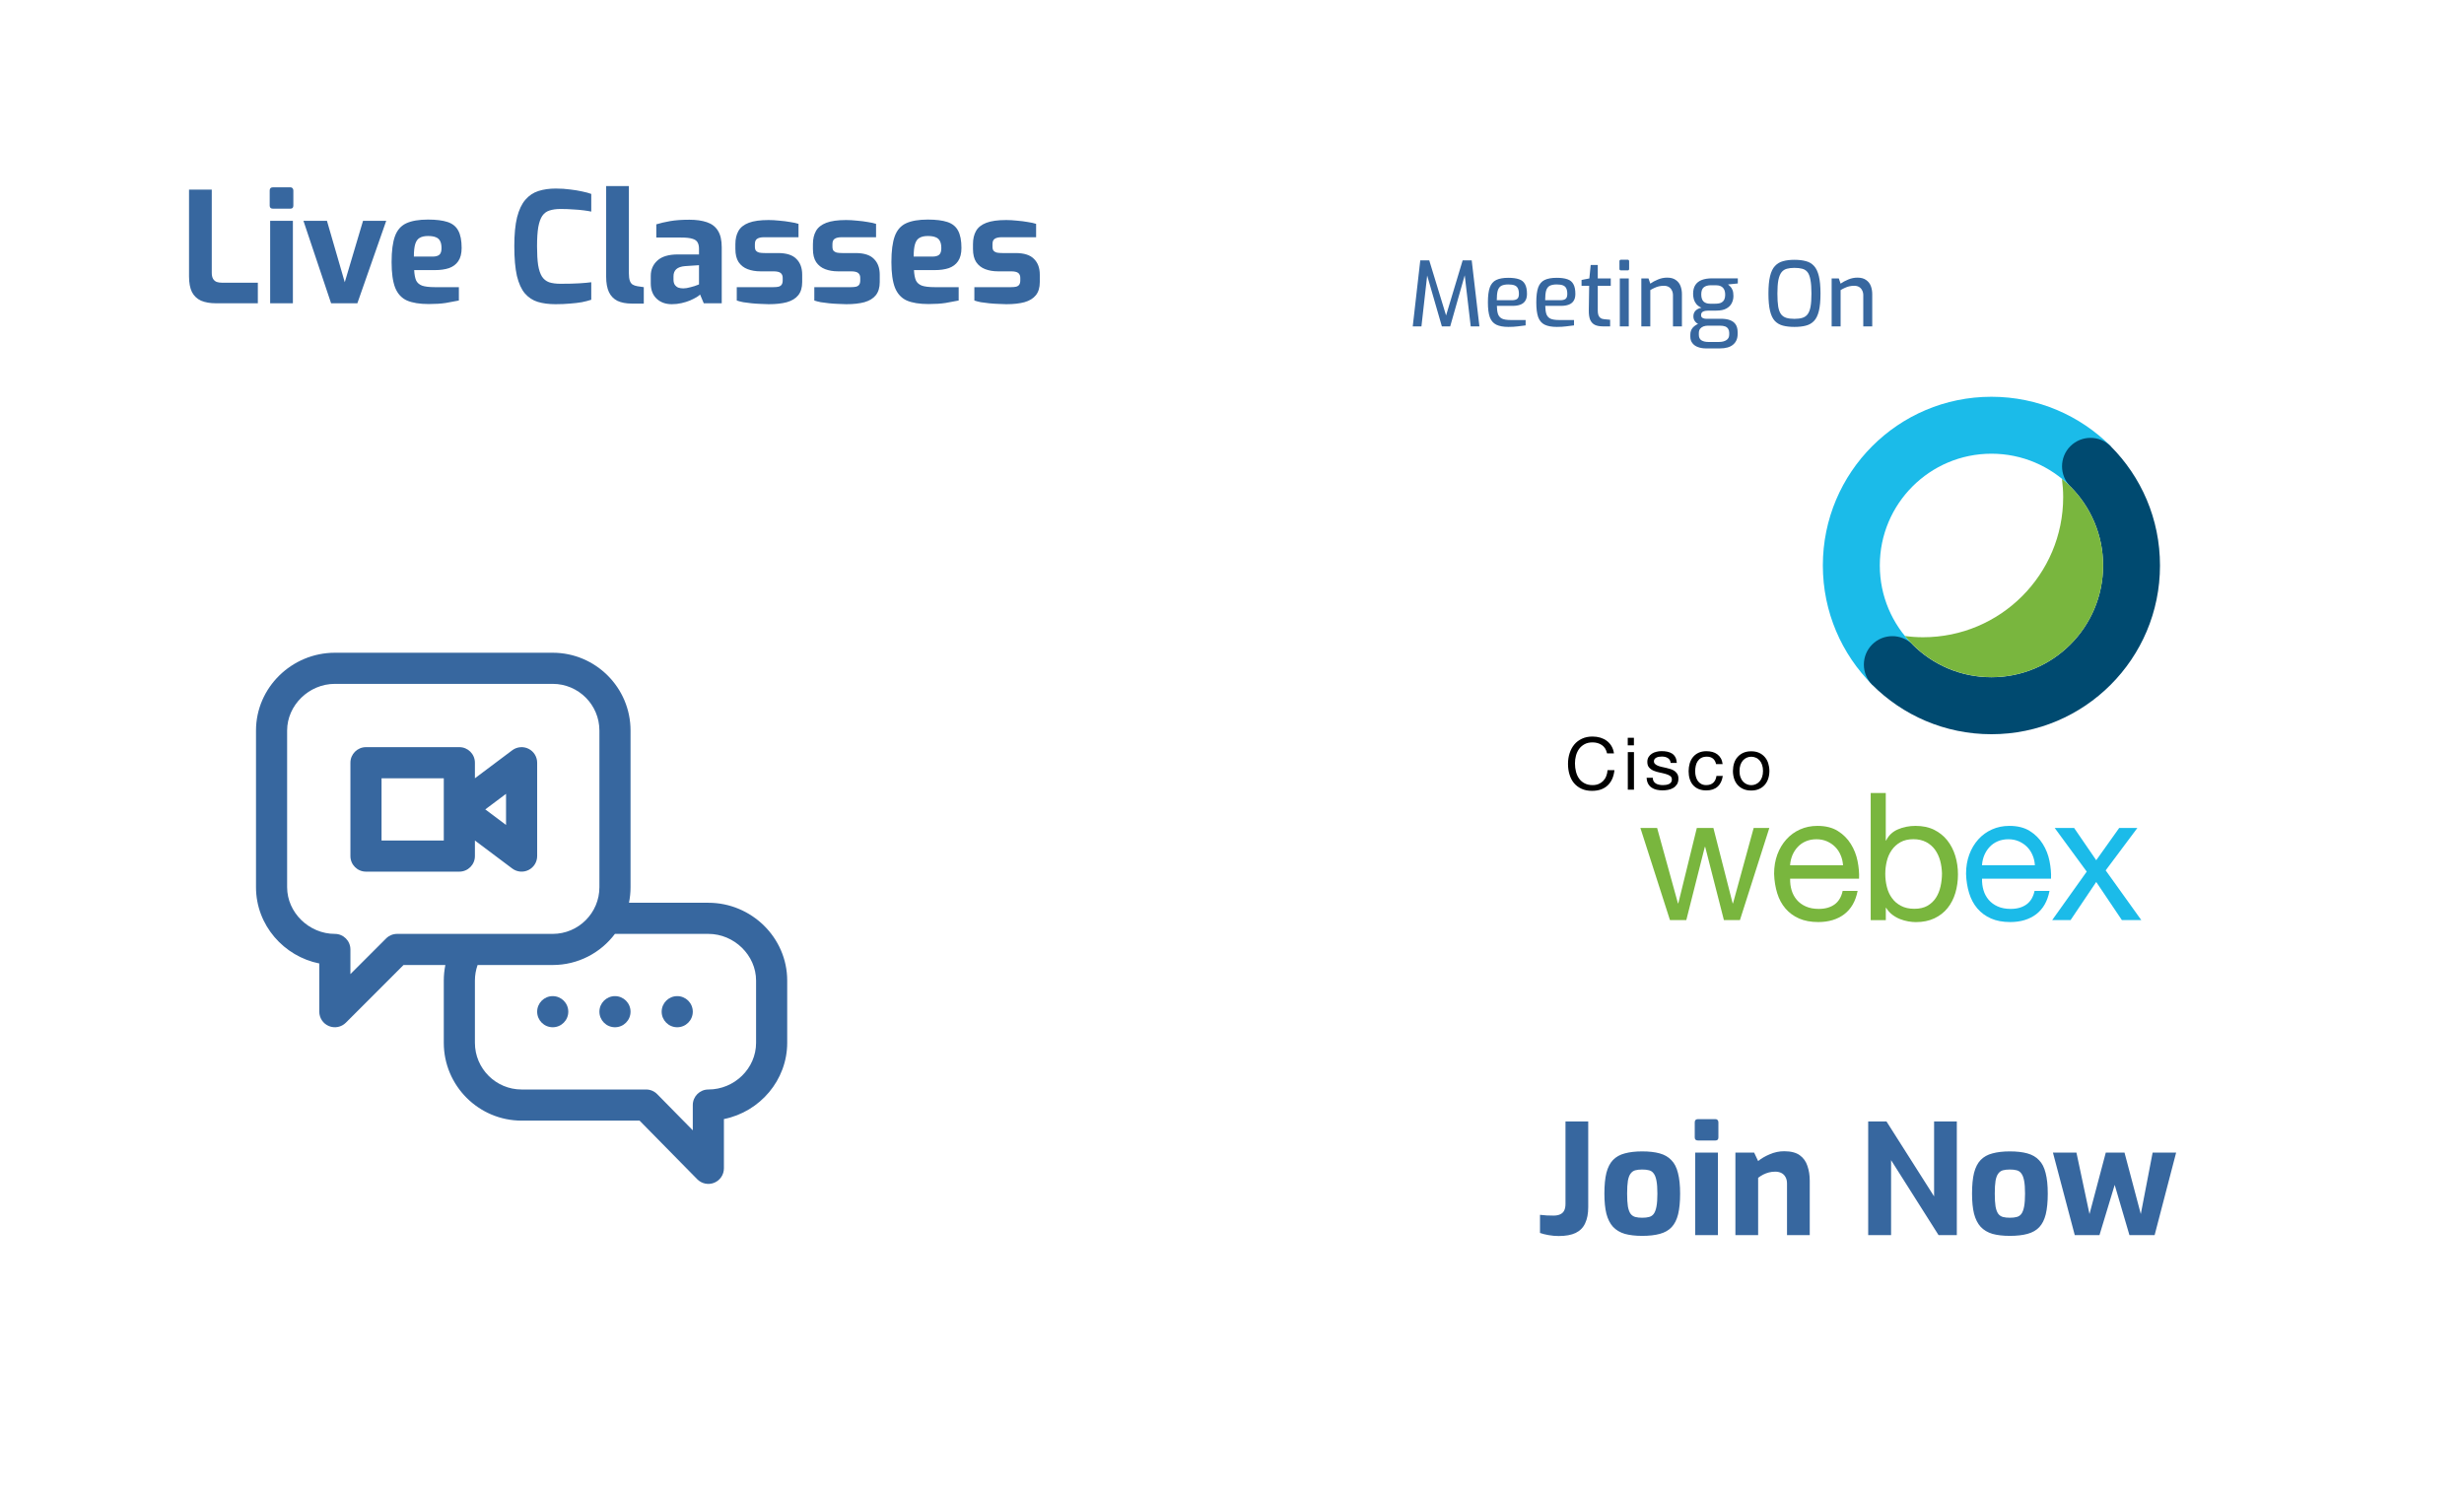 <svg width="385" height="234" viewBox="0 0 385 234" fill="none" xmlns="http://www.w3.org/2000/svg">
<g filter="url(#filter0_d)">
<rect width="376" height="225" rx="31" fill="white"/>
</g>
<path d="M33.736 47.391C32.824 47.391 32.048 47.255 31.408 46.983C30.784 46.695 30.312 46.247 29.992 45.639C29.688 45.015 29.536 44.199 29.536 43.191V29.631H33.088V42.615C33.088 42.999 33.152 43.311 33.28 43.551C33.424 43.791 33.616 43.959 33.856 44.055C34.096 44.135 34.368 44.175 34.672 44.175H40.288V47.391H33.736ZM42.644 32.607C42.308 32.607 42.14 32.447 42.14 32.127V29.775C42.14 29.439 42.308 29.271 42.644 29.271H45.38C45.524 29.271 45.636 29.319 45.716 29.415C45.796 29.511 45.836 29.631 45.836 29.775V32.127C45.836 32.447 45.684 32.607 45.38 32.607H42.644ZM42.212 47.391V34.503H45.764V47.391H42.212ZM51.733 47.391L47.413 34.503H51.085L53.869 44.103L56.725 34.503H60.349L55.837 47.391H51.733ZM66.995 47.511C65.571 47.511 64.435 47.327 63.587 46.959C62.739 46.575 62.123 45.903 61.739 44.943C61.371 43.983 61.187 42.655 61.187 40.959C61.187 39.215 61.363 37.863 61.715 36.903C62.067 35.943 62.659 35.271 63.491 34.887C64.323 34.503 65.451 34.311 66.875 34.311C68.155 34.311 69.179 34.439 69.947 34.695C70.715 34.951 71.267 35.399 71.603 36.039C71.955 36.679 72.131 37.583 72.131 38.751C72.131 39.615 71.955 40.303 71.603 40.815C71.267 41.311 70.787 41.671 70.163 41.895C69.539 42.103 68.803 42.207 67.955 42.207H64.715C64.747 42.863 64.843 43.391 65.003 43.791C65.179 44.175 65.491 44.455 65.939 44.631C66.403 44.791 67.067 44.871 67.931 44.871H71.699V46.959C71.075 47.087 70.387 47.215 69.635 47.343C68.899 47.455 68.019 47.511 66.995 47.511ZM64.667 40.095H67.595C68.075 40.095 68.427 39.999 68.651 39.807C68.875 39.615 68.987 39.271 68.987 38.775C68.987 38.311 68.915 37.943 68.771 37.671C68.627 37.383 68.403 37.183 68.099 37.071C67.795 36.943 67.387 36.879 66.875 36.879C66.331 36.879 65.899 36.975 65.579 37.167C65.259 37.343 65.027 37.663 64.883 38.127C64.739 38.591 64.667 39.247 64.667 40.095ZM86.793 47.535C85.753 47.535 84.833 47.415 84.033 47.175C83.249 46.935 82.577 46.495 82.017 45.855C81.473 45.215 81.057 44.303 80.769 43.119C80.497 41.919 80.361 40.367 80.361 38.463C80.361 36.623 80.505 35.119 80.793 33.951C81.097 32.767 81.529 31.855 82.089 31.215C82.649 30.559 83.329 30.103 84.129 29.847C84.929 29.591 85.833 29.463 86.841 29.463C87.641 29.463 88.385 29.511 89.073 29.607C89.777 29.687 90.409 29.791 90.969 29.919C91.529 30.031 92.001 30.159 92.385 30.303V33.063C92.097 32.999 91.705 32.935 91.209 32.871C90.729 32.807 90.177 32.759 89.553 32.727C88.929 32.679 88.273 32.655 87.585 32.655C86.913 32.655 86.337 32.735 85.857 32.895C85.393 33.039 85.017 33.319 84.729 33.735C84.457 34.135 84.249 34.719 84.105 35.487C83.977 36.255 83.913 37.255 83.913 38.487C83.913 39.671 83.969 40.647 84.081 41.415C84.209 42.183 84.409 42.783 84.681 43.215C84.953 43.631 85.321 43.927 85.785 44.103C86.265 44.263 86.865 44.343 87.585 44.343C88.801 44.343 89.785 44.319 90.537 44.271C91.305 44.223 91.921 44.167 92.385 44.103V46.839C91.953 46.983 91.457 47.111 90.897 47.223C90.337 47.319 89.721 47.391 89.049 47.439C88.377 47.503 87.625 47.535 86.793 47.535ZM98.744 47.439C97.832 47.439 97.072 47.295 96.464 47.007C95.872 46.703 95.432 46.247 95.144 45.639C94.856 45.015 94.712 44.215 94.712 43.239V29.079H98.264V42.711C98.264 43.191 98.312 43.575 98.408 43.863C98.504 44.135 98.648 44.335 98.84 44.463C99.048 44.591 99.304 44.679 99.608 44.727L100.592 44.871V47.439H98.744ZM104.971 47.535C103.995 47.535 103.203 47.247 102.595 46.671C101.987 46.095 101.683 45.295 101.683 44.271V43.119C101.683 42.143 102.027 41.343 102.715 40.719C103.403 40.079 104.475 39.759 105.931 39.759H109.219V38.871C109.219 38.471 109.147 38.143 109.003 37.887C108.859 37.615 108.587 37.423 108.187 37.311C107.803 37.183 107.211 37.119 106.411 37.119H102.547V35.055C103.171 34.863 103.891 34.695 104.707 34.551C105.539 34.407 106.539 34.335 107.707 34.335C108.779 34.335 109.691 34.463 110.443 34.719C111.211 34.975 111.787 35.415 112.171 36.039C112.571 36.663 112.771 37.527 112.771 38.631V47.391H109.963L109.387 46.023C109.275 46.151 109.083 46.295 108.811 46.455C108.539 46.615 108.203 46.783 107.803 46.959C107.419 47.119 106.979 47.255 106.483 47.367C106.003 47.479 105.499 47.535 104.971 47.535ZM106.771 45.063C106.931 45.063 107.107 45.047 107.299 45.015C107.507 44.967 107.715 44.919 107.923 44.871C108.147 44.807 108.347 44.751 108.523 44.703C108.715 44.639 108.867 44.583 108.979 44.535C109.107 44.487 109.187 44.455 109.219 44.439V41.439L107.059 41.583C106.435 41.631 105.971 41.791 105.667 42.063C105.379 42.335 105.235 42.703 105.235 43.167V43.695C105.235 44.015 105.299 44.279 105.427 44.487C105.571 44.695 105.755 44.847 105.979 44.943C106.219 45.023 106.483 45.063 106.771 45.063ZM120.111 47.535C119.711 47.535 119.279 47.519 118.815 47.487C118.351 47.471 117.887 47.439 117.423 47.391C116.959 47.343 116.527 47.287 116.127 47.223C115.727 47.143 115.391 47.055 115.119 46.959V44.871H120.831C121.167 44.871 121.439 44.847 121.647 44.799C121.871 44.735 122.031 44.631 122.127 44.487C122.239 44.327 122.295 44.103 122.295 43.815V43.407C122.295 43.087 122.191 42.839 121.983 42.663C121.775 42.487 121.391 42.399 120.831 42.399H118.815C118.079 42.399 117.415 42.287 116.823 42.063C116.231 41.839 115.759 41.471 115.407 40.959C115.071 40.447 114.903 39.759 114.903 38.895V38.151C114.903 37.335 115.063 36.647 115.383 36.087C115.703 35.527 116.239 35.103 116.991 34.815C117.743 34.527 118.775 34.383 120.087 34.383C120.615 34.383 121.175 34.415 121.767 34.479C122.375 34.527 122.943 34.599 123.471 34.695C124.015 34.775 124.447 34.871 124.767 34.983V37.071H119.367C118.903 37.071 118.551 37.151 118.311 37.311C118.071 37.455 117.951 37.735 117.951 38.151V38.535C117.951 38.823 118.007 39.039 118.119 39.183C118.231 39.311 118.399 39.407 118.623 39.471C118.863 39.519 119.159 39.543 119.511 39.543H121.575C122.887 39.543 123.839 39.847 124.431 40.455C125.039 41.047 125.343 41.871 125.343 42.927V44.079C125.343 44.943 125.135 45.631 124.719 46.143C124.319 46.639 123.727 46.999 122.943 47.223C122.175 47.431 121.231 47.535 120.111 47.535ZM132.228 47.535C131.828 47.535 131.396 47.519 130.932 47.487C130.468 47.471 130.004 47.439 129.54 47.391C129.076 47.343 128.644 47.287 128.244 47.223C127.844 47.143 127.508 47.055 127.236 46.959V44.871H132.948C133.284 44.871 133.556 44.847 133.764 44.799C133.988 44.735 134.148 44.631 134.244 44.487C134.356 44.327 134.412 44.103 134.412 43.815V43.407C134.412 43.087 134.308 42.839 134.1 42.663C133.892 42.487 133.508 42.399 132.948 42.399H130.932C130.196 42.399 129.532 42.287 128.94 42.063C128.348 41.839 127.876 41.471 127.524 40.959C127.188 40.447 127.02 39.759 127.02 38.895V38.151C127.02 37.335 127.18 36.647 127.5 36.087C127.82 35.527 128.356 35.103 129.108 34.815C129.86 34.527 130.892 34.383 132.204 34.383C132.732 34.383 133.292 34.415 133.884 34.479C134.492 34.527 135.06 34.599 135.588 34.695C136.132 34.775 136.564 34.871 136.884 34.983V37.071H131.484C131.02 37.071 130.668 37.151 130.428 37.311C130.188 37.455 130.068 37.735 130.068 38.151V38.535C130.068 38.823 130.124 39.039 130.236 39.183C130.348 39.311 130.516 39.407 130.74 39.471C130.98 39.519 131.276 39.543 131.628 39.543H133.692C135.004 39.543 135.956 39.847 136.548 40.455C137.156 41.047 137.46 41.871 137.46 42.927V44.079C137.46 44.943 137.252 45.631 136.836 46.143C136.436 46.639 135.844 46.999 135.06 47.223C134.292 47.431 133.348 47.535 132.228 47.535ZM145.089 47.511C143.665 47.511 142.529 47.327 141.681 46.959C140.833 46.575 140.217 45.903 139.833 44.943C139.465 43.983 139.281 42.655 139.281 40.959C139.281 39.215 139.457 37.863 139.809 36.903C140.161 35.943 140.753 35.271 141.585 34.887C142.417 34.503 143.545 34.311 144.969 34.311C146.249 34.311 147.273 34.439 148.041 34.695C148.809 34.951 149.361 35.399 149.697 36.039C150.049 36.679 150.225 37.583 150.225 38.751C150.225 39.615 150.049 40.303 149.697 40.815C149.361 41.311 148.881 41.671 148.257 41.895C147.633 42.103 146.897 42.207 146.049 42.207H142.809C142.841 42.863 142.937 43.391 143.097 43.791C143.273 44.175 143.585 44.455 144.033 44.631C144.497 44.791 145.161 44.871 146.025 44.871H149.793V46.959C149.169 47.087 148.481 47.215 147.729 47.343C146.993 47.455 146.113 47.511 145.089 47.511ZM142.761 40.095H145.689C146.169 40.095 146.521 39.999 146.745 39.807C146.969 39.615 147.081 39.271 147.081 38.775C147.081 38.311 147.009 37.943 146.865 37.671C146.721 37.383 146.497 37.183 146.193 37.071C145.889 36.943 145.481 36.879 144.969 36.879C144.425 36.879 143.993 36.975 143.673 37.167C143.353 37.343 143.121 37.663 142.977 38.127C142.833 38.591 142.761 39.247 142.761 40.095ZM157.236 47.535C156.836 47.535 156.404 47.519 155.94 47.487C155.476 47.471 155.012 47.439 154.548 47.391C154.084 47.343 153.652 47.287 153.252 47.223C152.852 47.143 152.516 47.055 152.244 46.959V44.871H157.956C158.292 44.871 158.564 44.847 158.772 44.799C158.996 44.735 159.156 44.631 159.252 44.487C159.364 44.327 159.42 44.103 159.42 43.815V43.407C159.42 43.087 159.316 42.839 159.108 42.663C158.9 42.487 158.516 42.399 157.956 42.399H155.94C155.204 42.399 154.54 42.287 153.948 42.063C153.356 41.839 152.884 41.471 152.532 40.959C152.196 40.447 152.028 39.759 152.028 38.895V38.151C152.028 37.335 152.188 36.647 152.508 36.087C152.828 35.527 153.364 35.103 154.116 34.815C154.868 34.527 155.9 34.383 157.212 34.383C157.74 34.383 158.3 34.415 158.892 34.479C159.5 34.527 160.068 34.599 160.596 34.695C161.14 34.775 161.572 34.871 161.892 34.983V37.071H156.492C156.028 37.071 155.676 37.151 155.436 37.311C155.196 37.455 155.076 37.735 155.076 38.151V38.535C155.076 38.823 155.132 39.039 155.244 39.183C155.356 39.311 155.524 39.407 155.748 39.471C155.988 39.519 156.284 39.543 156.636 39.543H158.7C160.012 39.543 160.964 39.847 161.556 40.455C162.164 41.047 162.468 41.871 162.468 42.927V44.079C162.468 44.943 162.26 45.631 161.844 46.143C161.444 46.639 160.852 46.999 160.068 47.223C159.3 47.431 158.356 47.535 157.236 47.535Z" fill="#37679F"/>
<path d="M243.552 193.144C243.024 193.144 242.488 193.096 241.944 193C241.416 192.904 240.976 192.792 240.624 192.664V189.832C240.96 189.864 241.312 189.896 241.68 189.928C242.048 189.944 242.4 189.952 242.736 189.952C243.152 189.952 243.496 189.888 243.768 189.76C244.056 189.632 244.264 189.44 244.392 189.184C244.536 188.912 244.608 188.552 244.608 188.104V175.24H248.16V188.632C248.16 189.64 248 190.48 247.68 191.152C247.376 191.824 246.88 192.328 246.192 192.664C245.52 192.984 244.64 193.144 243.552 193.144ZM256.591 193.12C255.535 193.12 254.631 193.016 253.879 192.808C253.127 192.584 252.511 192.216 252.031 191.704C251.567 191.192 251.223 190.512 250.999 189.664C250.791 188.816 250.687 187.768 250.687 186.52C250.687 185.208 250.791 184.128 250.999 183.28C251.223 182.416 251.567 181.744 252.031 181.264C252.511 180.768 253.127 180.424 253.879 180.232C254.647 180.024 255.551 179.92 256.591 179.92C257.663 179.92 258.575 180.024 259.327 180.232C260.079 180.44 260.687 180.792 261.151 181.288C261.631 181.768 261.975 182.44 262.183 183.304C262.407 184.152 262.519 185.224 262.519 186.52C262.519 187.8 262.415 188.872 262.207 189.736C261.999 190.584 261.663 191.256 261.199 191.752C260.735 192.248 260.119 192.6 259.351 192.808C258.599 193.016 257.679 193.12 256.591 193.12ZM256.591 190.288C257.023 190.288 257.383 190.248 257.671 190.168C257.975 190.088 258.215 189.928 258.391 189.688C258.583 189.432 258.727 189.048 258.823 188.536C258.919 188.024 258.967 187.352 258.967 186.52C258.967 185.672 258.919 185 258.823 184.504C258.727 183.992 258.583 183.616 258.391 183.376C258.215 183.12 257.975 182.952 257.671 182.872C257.383 182.792 257.023 182.752 256.591 182.752C256.175 182.752 255.815 182.792 255.511 182.872C255.223 182.952 254.983 183.12 254.791 183.376C254.599 183.616 254.455 183.992 254.359 184.504C254.279 185 254.239 185.672 254.239 186.52C254.239 187.352 254.279 188.024 254.359 188.536C254.455 189.048 254.599 189.432 254.791 189.688C254.983 189.928 255.223 190.088 255.511 190.168C255.815 190.248 256.175 190.288 256.591 190.288ZM265.308 178.216C264.972 178.216 264.804 178.056 264.804 177.736V175.384C264.804 175.048 264.972 174.88 265.308 174.88H268.044C268.188 174.88 268.3 174.928 268.38 175.024C268.46 175.12 268.5 175.24 268.5 175.384V177.736C268.5 178.056 268.348 178.216 268.044 178.216H265.308ZM264.876 193V180.112H268.428V193H264.876ZM271.157 193V180.112H274.085L274.709 181.432C275.189 181.032 275.789 180.68 276.509 180.376C277.245 180.056 277.997 179.896 278.765 179.896C279.821 179.896 280.637 180.104 281.213 180.52C281.789 180.936 282.189 181.496 282.413 182.2C282.653 182.888 282.773 183.656 282.773 184.504V193H279.221V184.96C279.221 184.544 279.141 184.2 278.981 183.928C278.837 183.656 278.629 183.448 278.357 183.304C278.085 183.16 277.757 183.088 277.373 183.088C277.037 183.088 276.709 183.128 276.389 183.208C276.085 183.288 275.789 183.4 275.501 183.544C275.229 183.688 274.965 183.856 274.709 184.048V193H271.157ZM291.906 193V175.24H294.762L302.202 186.952V175.24H305.754V193H302.898L295.482 181.288V193H291.906ZM314.036 193.12C312.98 193.12 312.076 193.016 311.324 192.808C310.572 192.584 309.956 192.216 309.476 191.704C309.012 191.192 308.668 190.512 308.444 189.664C308.236 188.816 308.132 187.768 308.132 186.52C308.132 185.208 308.236 184.128 308.444 183.28C308.668 182.416 309.012 181.744 309.476 181.264C309.956 180.768 310.572 180.424 311.324 180.232C312.092 180.024 312.996 179.92 314.036 179.92C315.108 179.92 316.02 180.024 316.772 180.232C317.524 180.44 318.132 180.792 318.596 181.288C319.076 181.768 319.42 182.44 319.628 183.304C319.852 184.152 319.964 185.224 319.964 186.52C319.964 187.8 319.86 188.872 319.652 189.736C319.444 190.584 319.108 191.256 318.644 191.752C318.18 192.248 317.564 192.6 316.796 192.808C316.044 193.016 315.124 193.12 314.036 193.12ZM314.036 190.288C314.468 190.288 314.828 190.248 315.116 190.168C315.42 190.088 315.66 189.928 315.836 189.688C316.028 189.432 316.172 189.048 316.268 188.536C316.364 188.024 316.412 187.352 316.412 186.52C316.412 185.672 316.364 185 316.268 184.504C316.172 183.992 316.028 183.616 315.836 183.376C315.66 183.12 315.42 182.952 315.116 182.872C314.828 182.792 314.468 182.752 314.036 182.752C313.62 182.752 313.26 182.792 312.956 182.872C312.668 182.952 312.428 183.12 312.236 183.376C312.044 183.616 311.9 183.992 311.804 184.504C311.724 185 311.684 185.672 311.684 186.52C311.684 187.352 311.724 188.024 311.804 188.536C311.9 189.048 312.044 189.432 312.236 189.688C312.428 189.928 312.668 190.088 312.956 190.168C313.26 190.248 313.62 190.288 314.036 190.288ZM324.18 193L320.772 180.112H324.444L326.484 189.712L329.028 180.112H331.956L334.5 189.712L336.348 180.112H340.02L336.66 193H332.724L330.42 185.152L328.044 193H324.18Z" fill="#37679F"/>
<path d="M220.742 51L221.918 40.682H223.318L225.95 49.292L228.54 40.682H229.954L231.158 51H229.8L228.792 42.404L229.03 42.432L226.594 51H225.292L222.814 42.432L223.066 42.418L222.1 51H220.742ZM235.692 51.084C234.898 51.084 234.264 50.967 233.788 50.734C233.321 50.501 232.985 50.109 232.78 49.558C232.584 48.998 232.486 48.228 232.486 47.248C232.486 46.249 232.584 45.475 232.78 44.924C232.985 44.364 233.321 43.972 233.788 43.748C234.254 43.524 234.884 43.412 235.678 43.412C236.368 43.412 236.924 43.487 237.344 43.636C237.773 43.776 238.086 44.033 238.282 44.406C238.487 44.77 238.59 45.279 238.59 45.932C238.59 46.389 238.496 46.753 238.31 47.024C238.132 47.295 237.876 47.491 237.54 47.612C237.213 47.733 236.821 47.794 236.364 47.794H233.886C233.895 48.335 233.956 48.769 234.068 49.096C234.189 49.413 234.399 49.647 234.698 49.796C235.006 49.936 235.454 50.006 236.042 50.006H238.38V50.846C237.978 50.902 237.568 50.953 237.148 51C236.728 51.056 236.242 51.084 235.692 51.084ZM233.872 46.912H236.238C236.611 46.912 236.886 46.842 237.064 46.702C237.241 46.562 237.33 46.305 237.33 45.932C237.33 45.559 237.274 45.265 237.162 45.05C237.059 44.835 236.886 44.681 236.644 44.588C236.401 44.495 236.079 44.448 235.678 44.448C235.22 44.448 234.856 44.518 234.586 44.658C234.324 44.798 234.138 45.045 234.026 45.4C233.923 45.755 233.872 46.259 233.872 46.912ZM243.252 51.084C242.459 51.084 241.824 50.967 241.348 50.734C240.882 50.501 240.546 50.109 240.34 49.558C240.144 48.998 240.046 48.228 240.046 47.248C240.046 46.249 240.144 45.475 240.34 44.924C240.546 44.364 240.882 43.972 241.348 43.748C241.815 43.524 242.445 43.412 243.238 43.412C243.929 43.412 244.484 43.487 244.904 43.636C245.334 43.776 245.646 44.033 245.842 44.406C246.048 44.77 246.15 45.279 246.15 45.932C246.15 46.389 246.057 46.753 245.87 47.024C245.693 47.295 245.436 47.491 245.1 47.612C244.774 47.733 244.382 47.794 243.924 47.794H241.446C241.456 48.335 241.516 48.769 241.628 49.096C241.75 49.413 241.96 49.647 242.258 49.796C242.566 49.936 243.014 50.006 243.602 50.006H245.94V50.846C245.539 50.902 245.128 50.953 244.708 51C244.288 51.056 243.803 51.084 243.252 51.084ZM241.432 46.912H243.798C244.172 46.912 244.447 46.842 244.624 46.702C244.802 46.562 244.89 46.305 244.89 45.932C244.89 45.559 244.834 45.265 244.722 45.05C244.62 44.835 244.447 44.681 244.204 44.588C243.962 44.495 243.64 44.448 243.238 44.448C242.781 44.448 242.417 44.518 242.146 44.658C241.885 44.798 241.698 45.045 241.586 45.4C241.484 45.755 241.432 46.259 241.432 46.912ZM250.449 51C249.945 51 249.525 50.921 249.189 50.762C248.862 50.594 248.62 50.328 248.461 49.964C248.312 49.6 248.242 49.115 248.251 48.508L248.307 44.658H247.117V43.748L248.335 43.51L248.545 41.41H249.651V43.51H251.681V44.658H249.651V48.494C249.651 48.783 249.679 49.017 249.735 49.194C249.791 49.371 249.87 49.507 249.973 49.6C250.076 49.693 250.188 49.763 250.309 49.81C250.43 49.847 250.547 49.871 250.659 49.88L251.583 49.964V51H250.449ZM253.291 42.25C253.123 42.25 253.039 42.171 253.039 42.012V40.836C253.039 40.668 253.123 40.584 253.291 40.584H254.327C254.402 40.584 254.458 40.607 254.495 40.654C254.533 40.701 254.551 40.761 254.551 40.836V42.012C254.551 42.171 254.477 42.25 254.327 42.25H253.291ZM253.095 51V43.51H254.495V51H253.095ZM256.459 51V43.51H257.579L257.859 44.322C258.195 44.079 258.591 43.865 259.049 43.678C259.515 43.482 259.996 43.384 260.491 43.384C261.051 43.384 261.499 43.505 261.835 43.748C262.18 43.981 262.427 44.294 262.577 44.686C262.726 45.078 262.801 45.503 262.801 45.96V51H261.401V46.128C261.401 45.829 261.34 45.573 261.219 45.358C261.107 45.134 260.948 44.961 260.743 44.84C260.537 44.719 260.285 44.658 259.987 44.658C259.707 44.658 259.445 44.686 259.203 44.742C258.969 44.798 258.745 44.877 258.531 44.98C258.316 45.073 258.092 45.19 257.859 45.33V51H256.459ZM266.578 54.444C266.102 54.444 265.678 54.374 265.304 54.234C264.94 54.103 264.651 53.898 264.436 53.618C264.222 53.347 264.114 53.011 264.114 52.61V52.302C264.114 51.882 264.231 51.527 264.464 51.238C264.707 50.958 265.01 50.743 265.374 50.594C265.738 50.445 266.116 50.37 266.508 50.37L266.886 50.888C266.634 50.888 266.396 50.925 266.172 51C265.958 51.084 265.78 51.21 265.64 51.378C265.51 51.555 265.444 51.779 265.444 52.05V52.316C265.444 52.708 265.575 52.993 265.836 53.17C266.107 53.347 266.476 53.436 266.942 53.436H268.58C269.075 53.436 269.467 53.338 269.756 53.142C270.046 52.955 270.19 52.661 270.19 52.26V51.994C270.19 51.77 270.139 51.574 270.036 51.406C269.943 51.238 269.789 51.107 269.574 51.014C269.36 50.93 269.066 50.888 268.692 50.888H266.62C265.958 50.888 265.454 50.753 265.108 50.482C264.763 50.211 264.59 49.871 264.59 49.46C264.59 49.087 264.698 48.788 264.912 48.564C265.136 48.331 265.449 48.172 265.85 48.088C265.514 47.939 265.248 47.747 265.052 47.514C264.866 47.281 264.735 47.029 264.66 46.758C264.586 46.478 264.548 46.198 264.548 45.918C264.548 45.349 264.665 44.887 264.898 44.532C265.132 44.177 265.468 43.916 265.906 43.748C266.354 43.58 266.886 43.496 267.502 43.496H271.534V44.294L270.008 44.448C270.12 44.532 270.242 44.644 270.372 44.784C270.503 44.915 270.615 45.097 270.708 45.33C270.802 45.563 270.848 45.871 270.848 46.254C270.848 46.655 270.76 47.029 270.582 47.374C270.414 47.719 270.134 47.999 269.742 48.214C269.36 48.429 268.837 48.536 268.174 48.536H266.942C266.588 48.536 266.308 48.587 266.102 48.69C265.897 48.793 265.794 48.975 265.794 49.236C265.794 49.451 265.874 49.6 266.032 49.684C266.191 49.768 266.359 49.81 266.536 49.81H268.902C269.472 49.81 269.948 49.885 270.33 50.034C270.722 50.183 271.016 50.412 271.212 50.72C271.408 51.028 271.506 51.429 271.506 51.924V52.19C271.506 52.899 271.273 53.45 270.806 53.842C270.349 54.243 269.654 54.444 268.72 54.444H266.578ZM267.194 47.458H268.02C268.44 47.458 268.758 47.397 268.972 47.276C269.196 47.145 269.35 46.977 269.434 46.772C269.518 46.567 269.56 46.338 269.56 46.086C269.56 45.713 269.5 45.419 269.378 45.204C269.257 44.98 269.089 44.821 268.874 44.728C268.669 44.625 268.417 44.574 268.118 44.574H267.334C266.858 44.574 266.485 44.681 266.214 44.896C265.953 45.111 265.822 45.479 265.822 46.002C265.822 46.515 265.944 46.889 266.186 47.122C266.429 47.346 266.765 47.458 267.194 47.458ZM280.379 51.084C279.707 51.084 279.114 51.019 278.601 50.888C278.097 50.757 277.672 50.515 277.327 50.16C276.991 49.805 276.739 49.283 276.571 48.592C276.403 47.901 276.319 46.996 276.319 45.876C276.319 44.756 276.403 43.851 276.571 43.16C276.739 42.46 276.995 41.928 277.341 41.564C277.686 41.191 278.111 40.939 278.615 40.808C279.119 40.668 279.707 40.598 280.379 40.598C281.069 40.598 281.667 40.668 282.171 40.808C282.684 40.939 283.109 41.191 283.445 41.564C283.781 41.928 284.033 42.46 284.201 43.16C284.369 43.851 284.453 44.756 284.453 45.876C284.453 46.996 284.369 47.901 284.201 48.592C284.033 49.283 283.776 49.805 283.431 50.16C283.095 50.515 282.67 50.757 282.157 50.888C281.653 51.019 281.06 51.084 280.379 51.084ZM280.379 49.824C280.864 49.824 281.275 49.773 281.611 49.67C281.956 49.567 282.231 49.381 282.437 49.11C282.651 48.83 282.805 48.433 282.899 47.92C282.992 47.397 283.039 46.716 283.039 45.876C283.039 44.989 282.987 44.28 282.885 43.748C282.791 43.216 282.642 42.815 282.437 42.544C282.231 42.273 281.956 42.091 281.611 41.998C281.275 41.905 280.864 41.858 280.379 41.858C279.921 41.858 279.525 41.905 279.189 41.998C278.853 42.091 278.577 42.273 278.363 42.544C278.148 42.815 277.985 43.216 277.873 43.748C277.77 44.28 277.719 44.989 277.719 45.876C277.719 46.716 277.761 47.397 277.845 47.92C277.938 48.433 278.087 48.83 278.293 49.11C278.507 49.381 278.783 49.567 279.119 49.67C279.464 49.773 279.884 49.824 280.379 49.824ZM286.195 51V43.51H287.315L287.595 44.322C287.931 44.079 288.328 43.865 288.785 43.678C289.252 43.482 289.732 43.384 290.227 43.384C290.787 43.384 291.235 43.505 291.571 43.748C291.916 43.981 292.164 44.294 292.313 44.686C292.462 45.078 292.537 45.503 292.537 45.96V51H291.137V46.128C291.137 45.829 291.076 45.573 290.955 45.358C290.843 45.134 290.684 44.961 290.479 44.84C290.274 44.719 290.022 44.658 289.723 44.658C289.443 44.658 289.182 44.686 288.939 44.742C288.706 44.798 288.482 44.877 288.267 44.98C288.052 45.073 287.828 45.19 287.595 45.33V51H286.195Z" fill="#37679F"/>
<path d="M100 130.322L92.5 132.55V135.891H113V132.55L106 130.322C105 129.765 101.167 129.951 100 130.322Z" fill="white"/>
<path d="M57.184 136.205H71.773C73.116 136.205 74.205 135.116 74.205 133.774V131.342L80.041 135.719C80.779 136.272 81.765 136.36 82.587 135.949C83.411 135.537 83.932 134.695 83.932 133.774V119.184C83.932 118.263 83.411 117.421 82.587 117.009C81.764 116.597 80.778 116.686 80.041 117.238L74.205 121.615V119.184C74.205 117.841 73.116 116.752 71.773 116.752H57.184C55.841 116.752 54.752 117.841 54.752 119.184V133.774C54.752 135.116 55.841 136.205 57.184 136.205ZM79.068 124.047V128.91L75.826 126.479L79.068 124.047ZM59.615 121.615H69.342V131.342H59.615V121.615Z" fill="#37679F"/>
<path d="M49.889 150.555V158.09C49.889 159.073 50.481 159.96 51.39 160.336C52.298 160.713 53.344 160.505 54.04 159.809L63.054 150.793H69.588C69.425 151.592 69.342 152.407 69.342 153.227V162.953C69.342 169.657 74.796 175.111 81.5 175.111H99.934L108.946 184.274C109.642 184.981 110.692 185.191 111.601 184.819C112.514 184.445 113.111 183.556 113.111 182.568V174.869C118.763 173.734 123 168.759 123 162.953V153.227C123 146.506 117.402 141.068 110.68 141.068H98.277C98.437 140.282 98.522 139.469 98.522 138.637V114.158C98.522 107.454 93.067 102 86.363 102H52.32C45.6 102 40 107.436 40 114.158V138.637C40 144.607 44.393 149.458 49.889 150.555ZM110.68 145.932C114.722 145.932 118.137 149.272 118.137 153.227V162.953C118.137 166.953 114.764 170.248 110.68 170.248C109.337 170.248 108.248 171.337 108.248 172.68V176.629L102.687 170.974C102.23 170.51 101.605 170.248 100.953 170.248H81.5C77.478 170.248 74.205 166.976 74.205 162.953V153.227C74.205 152.394 74.349 151.572 74.623 150.795H86.363C90.332 150.795 93.863 148.883 96.083 145.932H110.68ZM44.863 114.158C44.863 110.204 48.278 106.863 52.32 106.863H86.363C90.386 106.863 93.658 110.136 93.658 114.158V138.637C93.658 142.659 90.386 145.932 86.363 145.932H62.047C61.402 145.932 60.784 146.188 60.328 146.644L54.752 152.219V148.363C54.752 147.02 53.663 145.932 52.32 145.932C48.278 145.932 44.863 142.591 44.863 138.637V114.158Z" fill="#37679F"/>
<path d="M86.363 160.522C87.706 160.522 88.795 159.433 88.795 158.09C88.795 156.747 87.706 155.658 86.363 155.658C85.02 155.658 83.932 156.747 83.932 158.09C83.932 159.433 85.02 160.522 86.363 160.522Z" fill="#37679F"/>
<path d="M96.09 160.522C97.433 160.522 98.522 159.433 98.522 158.09C98.522 156.747 97.433 155.658 96.09 155.658C94.747 155.658 93.658 156.747 93.658 158.09C93.658 159.433 94.747 160.522 96.09 160.522Z" fill="#37679F"/>
<path d="M105.816 160.522C107.159 160.522 108.248 159.433 108.248 158.09C108.248 156.747 107.159 155.658 105.816 155.658C104.473 155.658 103.385 156.747 103.385 158.09C103.385 159.433 104.473 160.522 105.816 160.522Z" fill="#37679F"/>
<path d="M269.36 143.773L266.436 132.334H266.377L263.486 143.773H260.93L256.312 129.382H258.927L262.179 141.156H262.237L265.128 129.382H267.718L270.726 141.156H270.785L274.011 129.382H276.458L271.866 143.773H269.36Z" fill="#79B63E"/>
<path d="M288.165 142.858C287.093 143.672 285.735 144.083 284.101 144.083C282.953 144.083 281.956 143.898 281.109 143.529C280.263 143.16 279.559 142.64 278.981 141.97C278.402 141.299 277.975 140.502 277.69 139.58C277.405 138.649 277.238 137.642 277.204 136.544C277.204 135.445 277.372 134.447 277.707 133.533C278.042 132.628 278.511 131.839 279.115 131.169C279.718 130.498 280.43 129.978 281.26 129.609C282.081 129.24 282.986 129.055 283.975 129.055C285.257 129.055 286.313 129.324 287.16 129.852C288.006 130.38 288.677 131.051 289.188 131.873C289.699 132.686 290.051 133.584 290.244 134.548C290.436 135.512 290.52 136.435 290.478 137.307H279.71C279.693 137.936 279.768 138.54 279.936 139.102C280.104 139.672 280.372 140.167 280.741 140.603C281.109 141.039 281.587 141.391 282.157 141.643C282.735 141.902 283.405 142.028 284.185 142.028C285.19 142.028 286.003 141.793 286.649 141.332C287.285 140.871 287.713 140.167 287.914 139.219H290.252C289.942 140.821 289.246 142.037 288.165 142.858ZM287.595 133.617C287.386 133.114 287.093 132.686 286.732 132.326C286.372 131.965 285.945 131.68 285.45 131.462C284.956 131.252 284.419 131.143 283.824 131.143C283.213 131.143 282.66 131.252 282.165 131.462C281.671 131.672 281.252 131.965 280.9 132.343C280.548 132.712 280.271 133.148 280.062 133.634C279.861 134.129 279.735 134.649 279.701 135.211H287.973C287.939 134.649 287.813 134.112 287.595 133.617Z" fill="#79B63E"/>
<path d="M294.652 123.898V131.336H294.71C295.096 130.54 295.716 129.961 296.546 129.6C297.384 129.24 298.297 129.055 299.303 129.055C300.417 129.055 301.381 129.257 302.211 129.667C303.032 130.078 303.719 130.632 304.272 131.328C304.817 132.024 305.236 132.829 305.512 133.735C305.789 134.64 305.931 135.613 305.931 136.628C305.931 137.651 305.797 138.615 305.529 139.521C305.261 140.427 304.85 141.223 304.306 141.902C303.761 142.582 303.074 143.11 302.244 143.504C301.423 143.89 300.459 144.091 299.361 144.091C299.009 144.091 298.616 144.058 298.18 143.982C297.744 143.907 297.317 143.789 296.889 143.622C296.462 143.454 296.06 143.227 295.682 142.942C295.305 142.657 294.979 142.297 294.719 141.869H294.66V143.789H292.297V123.915H294.652V123.898ZM303.149 134.489C302.973 133.852 302.705 133.282 302.345 132.779C301.984 132.275 301.523 131.881 300.954 131.579C300.384 131.286 299.722 131.135 298.967 131.135C298.171 131.135 297.493 131.294 296.939 131.605C296.386 131.923 295.925 132.334 295.574 132.846C295.222 133.357 294.962 133.936 294.811 134.582C294.652 135.227 294.576 135.89 294.576 136.561C294.576 137.265 294.66 137.944 294.828 138.607C294.995 139.269 295.255 139.848 295.624 140.343C295.984 140.846 296.453 141.248 297.032 141.55C297.61 141.861 298.305 142.011 299.118 142.011C299.931 142.011 300.618 141.852 301.163 141.542C301.708 141.223 302.152 140.812 302.487 140.292C302.822 139.772 303.065 139.177 303.208 138.515C303.359 137.844 303.434 137.156 303.434 136.452C303.409 135.789 303.325 135.135 303.149 134.489Z" fill="#79B63E"/>
<path d="M318.158 142.858C317.085 143.672 315.728 144.083 314.094 144.083C312.946 144.083 311.948 143.898 311.102 143.529C310.256 143.16 309.552 142.64 308.973 141.97C308.395 141.299 307.968 140.502 307.683 139.58C307.398 138.649 307.23 137.642 307.197 136.544C307.197 135.445 307.364 134.447 307.7 133.533C308.035 132.628 308.504 131.839 309.107 131.169C309.711 130.498 310.423 129.978 311.253 129.609C312.074 129.24 312.979 129.055 313.968 129.055C315.25 129.055 316.306 129.324 317.152 129.852C317.999 130.38 318.669 131.051 319.18 131.873C319.692 132.686 320.044 133.584 320.236 134.548C320.429 135.512 320.513 136.435 320.471 137.307H309.694C309.677 137.936 309.753 138.54 309.92 139.102C310.088 139.672 310.356 140.167 310.725 140.603C311.094 141.039 311.571 141.391 312.141 141.643C312.719 141.902 313.39 142.028 314.169 142.028C315.175 142.028 315.988 141.793 316.633 141.332C317.27 140.871 317.697 140.167 317.898 139.219H320.236C319.926 140.821 319.231 142.037 318.158 142.858ZM317.58 133.617C317.37 133.114 317.077 132.686 316.717 132.326C316.356 131.965 315.929 131.68 315.434 131.462C314.94 131.252 314.404 131.143 313.809 131.143C313.197 131.143 312.644 131.252 312.149 131.462C311.655 131.672 311.236 131.965 310.884 132.343C310.532 132.712 310.256 133.148 310.046 133.634C309.845 134.129 309.719 134.649 309.686 135.211H317.948C317.923 134.649 317.798 134.112 317.58 133.617Z" fill="#1BBBE9"/>
<path d="M321.049 129.382H324.083L327.535 134.422L331.122 129.382H333.963L329.01 136.007L334.575 143.773H331.541L327.535 137.819L323.53 143.773H320.655L326.052 136.2L321.049 129.382Z" fill="#1BBBE9"/>
<path d="M250.305 116.436C249.894 116.151 249.4 116.008 248.838 116.008C248.352 116.008 247.941 116.1 247.598 116.285C247.254 116.469 246.969 116.712 246.743 117.014C246.517 117.325 246.358 117.668 246.249 118.063C246.14 118.457 246.089 118.868 246.089 119.287C246.089 119.748 246.14 120.184 246.249 120.595C246.358 121.006 246.517 121.367 246.743 121.677C246.969 121.987 247.254 122.23 247.598 122.406C247.95 122.591 248.36 122.683 248.846 122.683C249.198 122.683 249.517 122.625 249.793 122.507C250.07 122.39 250.305 122.23 250.506 122.021C250.707 121.811 250.866 121.568 250.975 121.274C251.092 120.989 251.159 120.679 251.176 120.344H252.257C252.148 121.367 251.796 122.163 251.201 122.725C250.606 123.295 249.785 123.581 248.746 123.581C248.117 123.581 247.573 123.472 247.103 123.253C246.634 123.035 246.249 122.742 245.93 122.365C245.62 121.987 245.385 121.543 245.235 121.023C245.075 120.511 245 119.958 245 119.362C245 118.775 245.084 118.214 245.251 117.702C245.419 117.182 245.662 116.729 245.98 116.343C246.299 115.958 246.701 115.656 247.187 115.429C247.665 115.203 248.218 115.094 248.838 115.094C249.265 115.094 249.659 115.153 250.045 115.262C250.422 115.379 250.757 115.538 251.059 115.765C251.352 115.983 251.604 116.26 251.796 116.587C251.989 116.914 252.123 117.299 252.182 117.727H251.101C250.983 117.157 250.715 116.721 250.305 116.436Z" fill="black"/>
<path d="M254.335 116.469V115.287H255.299V116.469H254.335ZM255.308 117.526V123.396H254.344V117.526H255.308Z" fill="black"/>
<path d="M258.383 122.088C258.475 122.239 258.592 122.356 258.743 122.44C258.894 122.524 259.053 122.591 259.246 122.625C259.43 122.666 259.623 122.683 259.816 122.683C259.967 122.683 260.126 122.675 260.294 122.65C260.461 122.625 260.612 122.583 260.755 122.524C260.897 122.465 261.006 122.373 261.098 122.256C261.19 122.138 261.232 121.987 261.232 121.811C261.232 121.56 261.14 121.375 260.947 121.241C260.755 121.115 260.52 121.006 260.235 120.931C259.95 120.855 259.64 120.78 259.313 120.713C258.978 120.645 258.668 120.553 258.391 120.436C258.106 120.318 257.872 120.151 257.679 119.941C257.486 119.731 257.394 119.438 257.394 119.052C257.394 118.759 257.461 118.507 257.595 118.289C257.729 118.079 257.897 117.903 258.106 117.769C258.316 117.635 258.551 117.534 258.81 117.476C259.07 117.409 259.33 117.375 259.59 117.375C259.925 117.375 260.227 117.4 260.512 117.459C260.788 117.518 261.039 117.618 261.257 117.752C261.475 117.895 261.643 118.079 261.777 118.323C261.903 118.557 261.978 118.859 262.003 119.212H261.039C261.023 119.019 260.972 118.868 260.889 118.742C260.805 118.616 260.696 118.515 260.57 118.44C260.444 118.365 260.302 118.306 260.143 118.272C259.984 118.239 259.833 118.222 259.673 118.222C259.531 118.222 259.38 118.23 259.238 118.256C259.087 118.281 258.953 118.314 258.835 118.373C258.718 118.432 258.618 118.507 258.542 118.599C258.467 118.692 258.425 118.817 258.425 118.968C258.425 119.136 258.484 119.27 258.601 119.379C258.718 119.488 258.869 119.58 259.045 119.656C259.229 119.731 259.43 119.79 259.657 119.84C259.883 119.891 260.109 119.941 260.336 119.991C260.579 120.042 260.813 120.109 261.048 120.184C261.282 120.26 261.484 120.36 261.66 120.486C261.836 120.612 261.978 120.771 262.087 120.956C262.196 121.149 262.255 121.383 262.255 121.66C262.255 122.012 262.179 122.314 262.037 122.549C261.886 122.784 261.693 122.977 261.458 123.119C261.224 123.262 260.947 123.363 260.654 123.421C260.352 123.48 260.059 123.505 259.766 123.505C259.439 123.505 259.129 123.472 258.835 123.404C258.542 123.337 258.282 123.228 258.056 123.069C257.83 122.918 257.646 122.708 257.511 122.457C257.377 122.205 257.302 121.895 257.285 121.534H258.249C258.24 121.761 258.291 121.937 258.383 122.088Z" fill="black"/>
<path d="M267.668 118.549C267.425 118.348 267.098 118.239 266.696 118.239C266.344 118.239 266.059 118.306 265.824 118.432C265.59 118.557 265.405 118.733 265.263 118.943C265.12 119.153 265.02 119.396 264.961 119.673C264.903 119.949 264.869 120.235 264.869 120.528C264.869 120.805 264.903 121.065 264.97 121.325C265.037 121.585 265.137 121.811 265.271 122.012C265.405 122.214 265.581 122.373 265.808 122.499C266.026 122.616 266.285 122.683 266.587 122.683C267.065 122.683 267.433 122.557 267.702 122.306C267.97 122.054 268.137 121.702 268.196 121.249H269.185C269.076 121.979 268.808 122.541 268.372 122.926C267.936 123.321 267.341 123.513 266.595 123.513C266.151 123.513 265.757 123.438 265.405 123.295C265.062 123.153 264.777 122.943 264.542 122.683C264.308 122.415 264.14 122.105 264.023 121.736C263.905 121.367 263.847 120.964 263.847 120.528C263.847 120.092 263.905 119.681 264.014 119.295C264.132 118.91 264.299 118.583 264.534 118.297C264.768 118.012 265.053 117.794 265.405 117.627C265.757 117.467 266.16 117.383 266.621 117.383C266.956 117.383 267.266 117.425 267.559 117.501C267.852 117.576 268.104 117.702 268.33 117.87C268.556 118.037 268.741 118.247 268.883 118.499C269.026 118.75 269.118 119.052 269.16 119.404H268.137C268.062 119.044 267.903 118.75 267.668 118.549Z" fill="black"/>
<path d="M270.953 119.262C271.071 118.884 271.255 118.557 271.498 118.289C271.741 118.012 272.043 117.794 272.395 117.635C272.747 117.476 273.157 117.4 273.618 117.4C274.088 117.4 274.498 117.476 274.85 117.635C275.202 117.794 275.495 118.012 275.738 118.289C275.981 118.566 276.166 118.893 276.283 119.262C276.4 119.639 276.468 120.042 276.468 120.469C276.468 120.897 276.409 121.3 276.283 121.677C276.166 122.046 275.981 122.373 275.738 122.65C275.495 122.926 275.202 123.144 274.85 123.295C274.498 123.455 274.088 123.53 273.618 123.53C273.157 123.53 272.747 123.455 272.395 123.295C272.043 123.144 271.741 122.926 271.498 122.65C271.255 122.373 271.071 122.046 270.953 121.677C270.836 121.308 270.769 120.905 270.769 120.469C270.777 120.033 270.836 119.631 270.953 119.262ZM271.942 121.417C272.034 121.694 272.169 121.929 272.336 122.113C272.504 122.298 272.696 122.44 272.923 122.541C273.149 122.641 273.384 122.692 273.635 122.692C273.886 122.692 274.121 122.641 274.347 122.541C274.574 122.44 274.766 122.298 274.934 122.113C275.102 121.929 275.227 121.694 275.328 121.417C275.42 121.14 275.47 120.822 275.47 120.469C275.47 120.117 275.42 119.799 275.328 119.522C275.236 119.245 275.102 119.01 274.934 118.826C274.766 118.633 274.574 118.49 274.347 118.398C274.121 118.297 273.886 118.247 273.635 118.247C273.384 118.247 273.149 118.297 272.923 118.398C272.696 118.499 272.504 118.641 272.336 118.826C272.169 119.019 272.043 119.245 271.942 119.522C271.85 119.799 271.8 120.117 271.8 120.469C271.8 120.822 271.842 121.14 271.942 121.417Z" fill="black"/>
<path d="M293.72 88.357C293.72 78.713 301.53 70.897 311.167 70.897C315.986 70.897 320.344 72.851 323.503 76.013L329.797 69.715C325.02 64.952 318.433 62 311.159 62C296.611 62 284.82 73.799 284.82 88.357C284.82 95.636 287.77 102.227 292.538 106.999L298.832 100.701C295.673 97.548 293.72 93.179 293.72 88.357Z" fill="#1BBBE9"/>
<path d="M329.788 69.723C328.053 67.987 325.238 67.987 323.495 69.723C321.76 71.459 321.76 74.277 323.495 76.021C326.654 79.183 328.607 83.543 328.607 88.365C328.607 98.009 320.796 105.825 311.159 105.825C306.34 105.825 301.983 103.871 298.824 100.709C297.089 98.973 294.273 98.973 292.53 100.709C290.795 102.445 290.795 105.263 292.53 107.007C297.298 111.779 303.885 114.731 311.159 114.731C325.707 114.731 337.498 102.932 337.498 88.374C337.506 81.078 334.556 74.495 329.788 69.723Z" fill="#004A70"/>
<path d="M322.179 74.83C322.296 75.761 322.372 76.709 322.372 77.673C322.372 89.774 312.567 99.577 300.483 99.577C299.519 99.577 298.572 99.51 297.642 99.384C300.843 103.309 305.712 105.816 311.168 105.816C320.805 105.816 328.615 98.001 328.615 88.357C328.607 82.898 326.101 78.025 322.179 74.83Z" fill="#79B63E"/>
<defs>
<filter id="filter0_d" x="0" y="0" width="385" height="234" filterUnits="userSpaceOnUse" color-interpolation-filters="sRGB">
<feFlood flood-opacity="0" result="BackgroundImageFix"/>
<feColorMatrix in="SourceAlpha" type="matrix" values="0 0 0 0 0 0 0 0 0 0 0 0 0 0 0 0 0 0 127 0"/>
<feOffset dx="5" dy="5"/>
<feGaussianBlur stdDeviation="2"/>
<feColorMatrix type="matrix" values="0 0 0 0 0 0 0 0 0 0 0 0 0 0 0 0 0 0 0.25 0"/>
<feBlend mode="normal" in2="BackgroundImageFix" result="effect1_dropShadow"/>
<feBlend mode="normal" in="SourceGraphic" in2="effect1_dropShadow" result="shape"/>
</filter>
</defs>
</svg>
